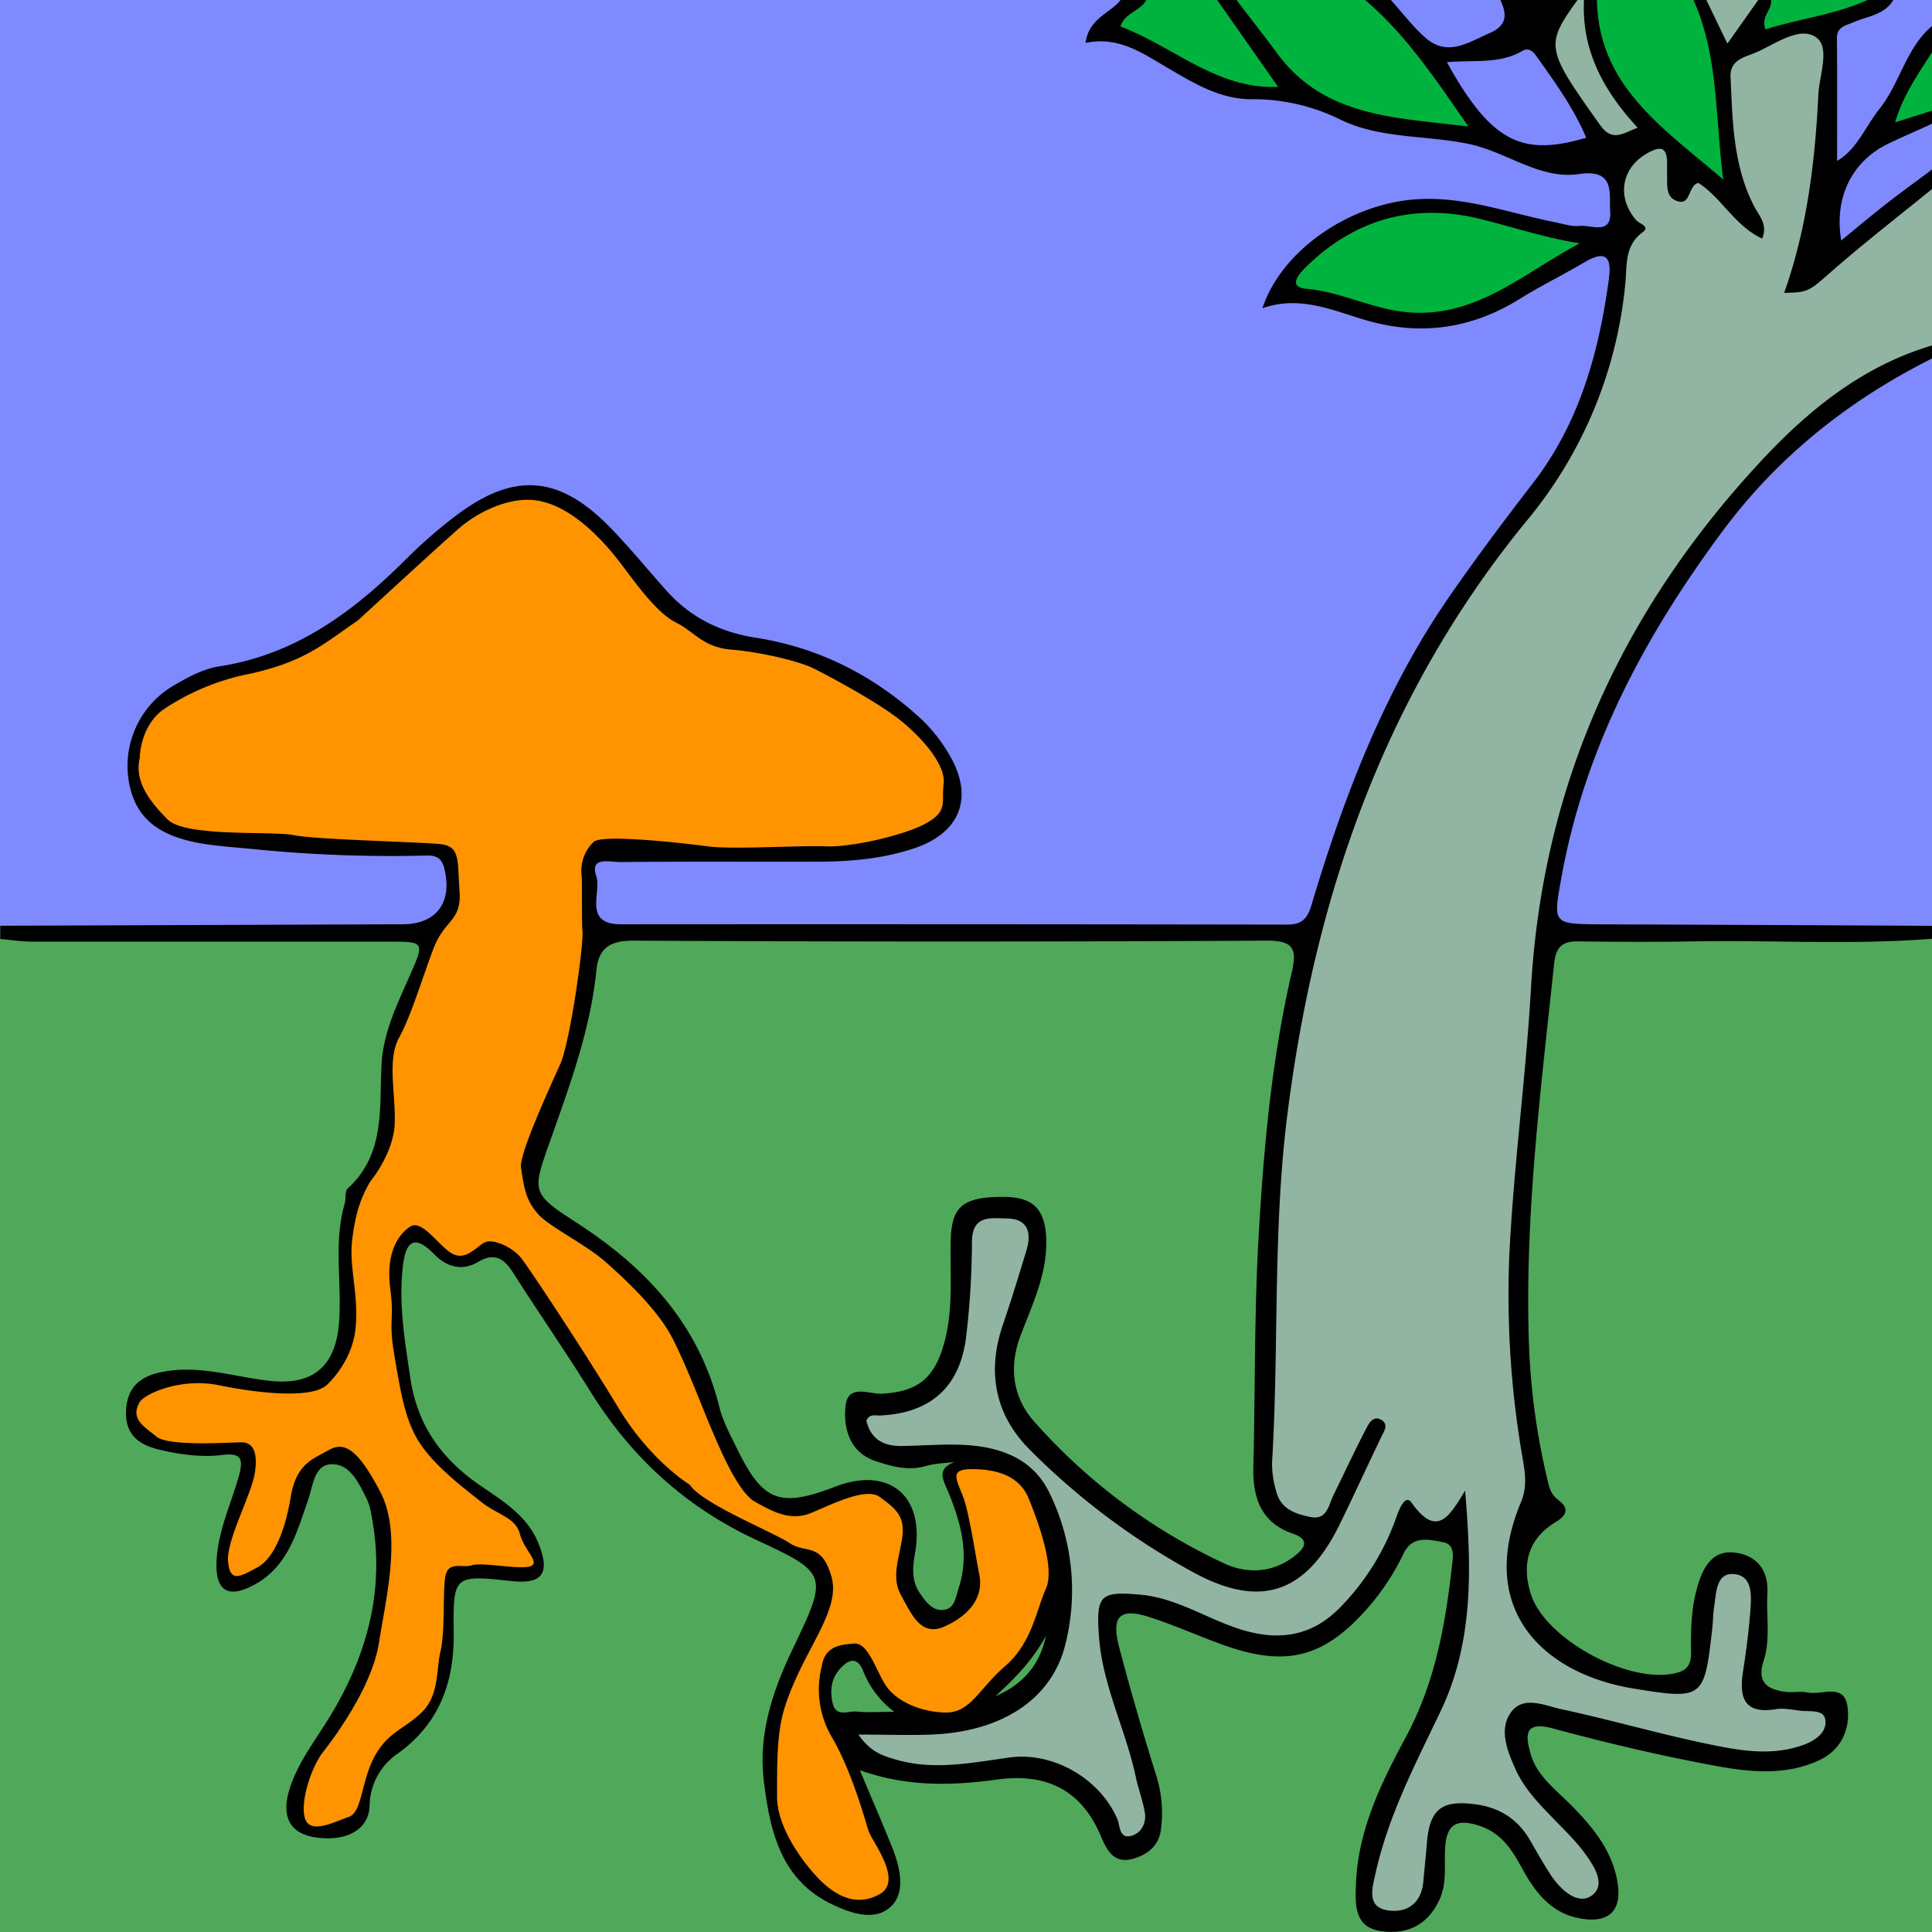 <svg id="Layer_1" data-name="Layer 1" xmlns="http://www.w3.org/2000/svg" viewBox="0 0 576 576"><defs><style>.cls-1{fill:#50a95a;}.cls-2{fill:#808aff;}.cls-3{fill:#91b5a2;}.cls-4{fill:#00b23e;}.cls-5{fill:#ff9400;}</style></defs><title>tree</title><rect id="Grass" class="cls-1" x="-6.8" y="277.8" width="582.8" height="298.2"/><rect class="cls-2" x="-6.8" y="-7.5" width="582.8" height="285.3"/><polygon class="cls-3" points="452.19 -3.8 468 27.67 480.67 46.33 482.33 65.33 480.67 93.26 467.26 133.67 431.44 182.67 414.67 214 391 276 385 305 379 347.33 377 386.67 377 433.33 377 446.33 387.33 455.67 392.67 458 384.67 469 368.33 471.33 356 466 323 443 301.67 421.67 299 405.67 305.67 384.67 309.33 369.33 306.33 361.33 296.85 360.67 288 363 286.33 370.67 286.33 391.67 283 408.33 274.6 416.33 259.67 419 255 421 257.25 429.33 262.67 433.67 274.6 434.33 291.67 435.33 304.33 441 313.33 463 314.67 480.05 313.67 495.14 306.33 502.85 293.67 510.57 263 514 250 514 253.33 520.67 261 526.67 277.33 529 293 529 306.67 527 315.67 529 324.67 535.67 328.67 542 331.67 548 337.33 550.67 343.67 546 343 537 337.33 514 330.33 490.67 330.67 480.05 335 478 347.33 480.05 368.33 487.78 383.67 490.67 395.67 487.78 408.33 474.33 421.67 454.33 428.33 456.33 433.67 457.67 436.33 473.67 430.33 500.33 415.33 531.33 408 550.67 405.67 564.33 409.67 572.67 419.67 572.67 426.33 565 428.67 549.33 431.67 541.33 437.67 540 448 544.67 455 551.33 458.67 560.67 467.33 567.67 476 567.33 478.67 562 477.67 553.67 469.33 543.67 451.67 523 454 510.57 465.33 513 501 521.67 524 524.67 537.33 523.33 546 517.67 547.67 510.57 541.67 507.33 529 505.69 522.67 504.33 523.67 492.33 524 480.05 523.33 470.67 516.67 466.33 511.67 468.33 508 475.67 506.33 487.78 506.33 496.73 503.33 500 497 502.85 482.67 499 466.33 491.67 454.67 480.05 452.33 464.67 457.67 453.67 459 442.67 452.33 399.67 453 358 457.33 317.67 461 274.33 464.67 252.33 474.67 220.33 487.33 193 505.33 165.33 516.67 149.67 539 127.33 555 115.33 571 106.67 587 102.67 581 51 571.67 55.67 561.33 65.33 546 76 542 63.46 545 29.04 545 10 545 -7.5 452.19 -3.8"/><polygon class="cls-4" points="474.33 -3 474.33 8.67 477.67 18 487 33.33 504.67 49.33 517 61 515.67 46.33 512.33 14.78 510 7 505.62 -5.93 474.33 -3"/><polygon class="cls-4" points="405 -4 420.33 10.33 431.44 24.33 441.33 38.67 436.67 40.67 414.67 38 386.43 27.54 376.33 14.78 365.33 -4 405 -4"/><polygon class="cls-4" points="338.67 -4 335.33 2.67 330 7.33 334.33 10.67 347.67 16.67 355.67 22.33 370.33 27.54 382 27.54 388.67 24 372 0 367.33 -12.33 338.67 -4"/><polygon class="cls-4" points="477.33 71 474.33 70.51 465 69 443 63.46 418.5 61 398.59 66.71 388.67 77 381 87.67 393.33 89.67 418.5 95.67 431.44 95.67 454 85 469.67 75 477.33 71"/><polygon class="cls-4" points="579.67 9 572 16.33 566.33 27.54 562.33 34.33 559 40.67 566 38 581 33 579.67 9"/><polygon class="cls-4" points="528 -5.93 523.33 5 519.67 11.67 529.33 9 550.33 5 559 0 567 -7.5 528 -5.93"/><path d="M576,279.87c-23.62,1.9-47.29.38-70.93.79-11.51.2-23,.15-34.56,0-4.74-.07-6.65,1.66-7.17,6.67-4,37.89-8.87,75.71-7.48,114a206,206,0,0,0,5.34,39.22c.6,2.56,1,4.86,3.36,6.63,3,2.25,3,4.35-.69,6.56-8,4.81-10.41,12.27-7.45,21.55,4.38,13.72,30.1,27.32,43.8,23.36,3.75-1.08,4-3.69,3.93-6.7-.1-6.49.12-12.9,2-19.2,1.7-5.78,4.59-10.67,11.08-9.86s10.08,5.14,9.69,12.22c-.38,6.76,1,13.66-1.18,20.27-2,6.24,1.31,8.32,6.46,9,2.2.3,4.54-.23,6.7.22,4.2.88,10.92-3,11.91,4.21.92,6.65-1.9,13-8.48,16-10.06,4.67-20.8,3.53-31.09,1.61-16.27-3-32.44-6.83-48.43-11.15-8.94-2.41-7.8,2.93-6.47,7.63,1.81,6.43,7.28,10.48,11.79,15,6.41,6.47,12.24,13.31,14,22.66,1.7,8.89-2.22,13-11.06,11.39-8.31-1.49-13.1-7.34-17-14.43-3.07-5.63-6.19-11-13.17-13.24s-9.67-.07-10.07,6.77c-.3,5.11.63,10.27-1.66,15.28-3.48,7.6-9.56,10.41-17.14,9.45-8.35-1.06-8-7.88-7.77-14.19.62-16,7.55-30.11,14.81-43.58,8.69-16.11,11.81-33.25,13.78-50.94.31-2.76,1.13-6.62-2.66-7.3-4.14-.75-9.05-2.14-11.74,3.41a71.25,71.25,0,0,1-10.59,16.13c-13,14.82-24.22,17.81-42.81,11.23-7.52-2.67-14.83-6-22.41-8.44-8.73-2.82-11.4-.26-9,8.87,3.42,13.09,7.22,26.09,11.27,39a37.24,37.24,0,0,1,1.22,15.34c-.55,5.11-4.31,7.9-8.91,9-5.28,1.2-7.32-2.88-9-6.86-5.81-13.83-16.26-18.92-31-16.9-13.21,1.81-26.63,2.28-40.86-2.78,3.59,8.56,6.75,15.81,9.68,23.15,2.34,5.86,4,13.16-.32,17.39-4.87,4.76-12.34,2.05-18.07-.77-14.85-7.31-18.08-21.58-19.9-36.34-1.77-14.37,2.68-27.31,8.81-40.06,10.36-21.58,10.14-22.19-10.89-31.94s-37.34-24.54-49.61-44.28c-7.49-12-15.57-23.71-23.21-35.66-2.69-4.2-5.63-5.83-10.26-3.06-4.9,2.93-9.59,1.42-13.12-2.24-7.32-7.57-8.82-1.46-9.43,4.19-1.18,11,.69,21.83,2.3,32.73,2.11,14.2,9.43,24.19,20.91,32.05,6.8,4.65,14.14,9.08,17.42,17.52,3.35,8.62,1,11.91-8.13,10.93-17.24-1.85-17.47-1.85-17.27,15.46.17,14.91-4.42,27.21-16.81,36.05a19.18,19.18,0,0,0-8.28,15.6c-.31,7.07-6.93,10.68-16.21,9.28-8.15-1.23-9.76-6.86-7.88-13.56,2.39-8.47,8-15.36,12.48-22.8,11.16-18.49,16.43-38.34,12.09-60.09a17.73,17.73,0,0,0-1.38-4.58c-2.36-4.62-4.92-10.34-10.44-10.2-5.19.13-5.52,6.45-6.94,10.52-3.41,9.8-6.06,20-16.09,25.42-7.79,4.21-11.64,1.9-11.25-7s4.21-16.85,6.59-25.18c1.54-5.38.78-7.22-4.92-6.52-6.4.77-12.76-.15-19-1.65-5.76-1.4-9.87-4.36-9.66-11.26.2-6.48,3.44-10.08,9.49-11.55,11.27-2.75,22.1,1.06,33.07,2.33,12.86,1.49,19.8-3.93,20.92-17,1-11.91-1.72-24,1.71-35.76.44-1.54,0-3.78,1-4.65,11.14-10.23,9.28-23.8,10-36.93.48-9.46,4.7-18,8.48-26.57,4.38-9.91,4.25-10-6.12-10q-53.28,0-106.56,0c-3.16,0-6.33-.52-9.49-.79V276l119.92-.44c10.28,0,15-6.69,12.45-16.78-1.06-4.1-3.86-3.75-6.66-3.68a410.63,410.63,0,0,1-50.7-2c-5.08-.5-10.19-.8-15.2-1.67-13.3-2.32-19.7-8-21.5-18.59a27.78,27.78,0,0,1,12.9-28.16c4.36-2.58,9.14-5.24,14-6,22.7-3.44,39.93-16.17,55.68-31.88a144.39,144.39,0,0,1,15.25-13.27c17.25-12.93,30.65-11.79,45.83,3.86,5.81,6,11.12,12.5,16.7,18.74,7.14,8,16,12.33,26.58,14,18.75,2.91,35.19,11.24,49.22,24.14a47.24,47.24,0,0,1,8.36,10.53c7.56,12.63,3.64,23.4-10.31,28.1-9.45,3.19-19.36,4-29.3,4-19.51.05-39-.08-58.53.11-2.87,0-9-1.73-7,4.13,1.68,4.89-4.08,14.44,7.4,14.43q99.33-.07,198.65.09c5.82,0,6.48-3.5,7.73-7.64,9.65-31.93,21.62-62.83,40.71-90.38,7.89-11.38,16.19-22.48,24.66-33.43,13.87-17.92,19.72-38.79,22.73-60.83,1-7.11-1.09-8.84-7.39-5.11s-13,7-19.18,10.85c-14.45,9-29.81,11.07-45.94,6.31-10-2.94-19.62-7.42-30.75-3.54,5.57-16.94,25-30.25,43.8-32.29,15.16-1.64,28.93,3.76,43.23,6.61,2.5.49,5.08,1.4,7.52,1.15,3.48-.36,9.63,2.86,9.13-4.46-.36-5.28,1.56-12.64-9.4-11-11.57,1.71-21.59-6.7-32.86-9-12.77-2.64-26.42-1.46-38.34-7.32a58.6,58.6,0,0,0-26.45-6c-9.5,0-17.61-5.06-25.65-9.79-7.13-4.19-14.1-9-23.73-7C324.68,5.34,331,4,334.08,0h7.68c-1.73,3.32-6.55,3.83-7.69,7.91,15.91,6,28.75,18.8,47,18L362.88,0h5.76c4.09,5.35,8.24,10.66,12.26,16.07C395.07,35.13,416.32,35,437.8,37.73,428.1,23.8,419.33,10.47,407,0h7.68c3.39,3.77,6.48,7.89,10.25,11.22,6.64,5.85,12.84,1.39,19.21-1.37,5.19-2.24,5.2-5.55,3.18-9.85h23c-9.77,13.54-9.48,14.56,6.81,37.38,3.63,5.09,6.87,2.24,11.12.7-10.16-11-16.75-23-16-38.08h3.84c.55,25.8,19.67,38.08,37.66,53.51-2.4-19.15-1.46-37-8.86-53.51h3.84L515,13l9.2-13H528c.46,2.93-3.18,4.87-1.64,8.78C536.4,5.57,547,4.41,556.8,0h7.68c-2.73,4.52-7.72,4.8-11.91,6.65-2.12.93-5,1.24-4.92,4.87.13,12.2.05,24.41.05,36.45,5.83-3.3,8.4-10.17,12.69-15.58,6.09-7.66,7.86-18.08,15.61-24.62v7.78c-4,6.41-8.53,12.58-11,20.93L576,33v3.89c-4.29,2-8.62,3.82-12.87,5.86-11,5.25-16.37,16.13-14.19,28.94,4.56-3.73,8.92-7.39,13.39-10.9S571.44,54,576,50.53v5.83c-9.71,7.91-19.62,15.59-29.08,23.81-7.69,6.69-7.45,7-15,7.14,6.8-19.13,9.22-39,10.19-59,.28-5.92,3.7-14.3-.8-17.27-4.93-3.25-12,2.09-17.77,4.59-3.3,1.43-7.85,2.12-7.6,7.38.61,13.23.77,26.53,7.15,38.71,1.39,2.66,4,5.18,2.29,9.4-8.14-3.72-12.11-12.17-19.05-16.59-3.22.81-2.08,7.3-6.77,5.23-3.12-1.37-2.39-5-2.55-7.82,0-.64,0-1.29,0-1.94.17-5.1-.72-7.45-6.41-4-7,4.21-8.74,12.66-2.86,19.57,1.07,1.26,4.41,1.9,1.95,3.7-5.39,4-4.61,9.92-5.1,15A129.71,129.71,0,0,1,455,155.47c-42.06,51.42-63,111.52-71.21,177-4.35,34.49-2.46,69.15-4.55,103.68a28.92,28.92,0,0,0,1.29,8.59c1.33,5.21,5.76,6.66,10.21,7.53,4.92,1,5.33-3.48,6.81-6.51,3.25-6.65,6.4-13.36,9.81-19.94.79-1.53,2.11-3.84,4.4-2.54s1,3.19.12,5c-4.2,8.7-8.21,17.49-12.46,26.17-9.91,20.24-23.19,25.23-43.07,14.63a211.24,211.24,0,0,1-49.21-36.75c-10.51-10.44-13-23.3-8.09-37.53,2.5-7.31,4.76-14.72,7-22.13,1.57-5.25.33-9.3-5.82-9.4-4.83-.07-10.53-1.21-10.46,7.25a245.86,245.86,0,0,1-1.62,27.1c-1.61,15.6-10.36,23.65-25.72,24.39-1.4.07-3.2-.62-4.14,1.52,1.32,5.61,5.21,7.66,10.55,7.58,5.12-.08,10.23-.45,15.34-.42,11.78.06,23.06,2.94,28.59,14.17a66,66,0,0,1,4.86,45.36c-4.05,16.53-19.19,26.17-40.07,26.92-6.75.25-13.51,0-21.64,0,3.57,5.14,7.07,6.23,10.79,7.35,11.5,3.46,22.85,1.06,34.21-.51,13-1.8,27,6.23,32.23,18.41.83,1.95.44,6.14,4.42,4.85,3-1,4.26-4,3.71-7.09-.61-3.48-1.91-6.82-2.64-10.29-3-14.19-9.95-27.31-11-42-.88-12.35.34-13.5,12.39-12.42,11.12,1,20.3,7.55,30.7,10.6,11.07,3.24,20.69,1.63,29-7a72.87,72.87,0,0,0,16.64-26.89c.83-2.37,2.62-6.73,4.44-4.18,7.73,10.9,11.42,3.82,16-3.54,1.91,23,2.59,45-7.32,65.77-7.51,15.7-15.6,31.14-19.4,48.34-.95,4.32-2.76,10,3.64,11,5.46.89,10-1.88,10.61-8.48.35-3.86.76-7.71,1.07-11.58.84-10.09,4.34-12.87,14.41-11.56,7.12.93,12.59,4.31,16.27,10.6,2.12,3.62,4.13,7.3,6.46,10.77,2.84,4.25,7.8,8.6,11.77,6,4.75-3.15,1-8.86-1.76-12.66s-6.36-7.25-9.71-10.72c-4.27-4.41-8.55-8.86-11.07-14.54-2.38-5.35-4.92-11.64-1.42-16.7,3.72-5.38,10.19-2.14,15.17-1.09,14,3,27.84,7,41.88,10,10,2.08,20.13,4.31,30.25.64,3.43-1.24,7-3.63,6.55-7.38-.37-3.26-4.51-2.49-7.2-2.79s-5.18-.86-7.64-.47c-9.3,1.5-10.92-3.36-9.72-11.16.93-6.06,1.74-12.16,2.2-18.27.34-4.49.71-10.47-5-10.87-5.2-.36-5.13,5.53-5.78,9.56-.35,2.23-.34,4.52-.59,6.77-2.35,20.73-2.57,21.22-23.46,17.81-26.71-4.36-47-23.45-33.56-55.57,1.76-4.22,1.34-8.07.63-12.27A284.68,284.68,0,0,1,450,373.88c1.31-26.51,4.92-52.82,6.44-79.26,3.5-61.24,27.53-113,68.55-157.12C539.16,122.22,555.41,109.08,576,103v3.88c-24.69,12.38-45.89,29.16-62.48,51.53-23,31-41,64.44-48,103.17-2.51,14-2.68,13.9,11.81,14q49.34.18,98.67.44Zm-291.43,156c-2.83.37-5.76.4-8.48,1.19-5.27,1.55-10.25.14-15-1.44-7.72-2.55-9.71-9.67-9-16.44s7.13-3.43,11-3.67c10.51-.64,15.43-4.52,18.36-14.94,2.87-10.17,1.73-20.55,2-30.86.26-10,3.6-12.85,15.48-12.88,9.12,0,12.73,3.58,13,12.8.26,10.37-4.24,19.46-7.73,28.75-3.57,9.52-2.06,18.52,4.16,25.47a173,173,0,0,0,56.65,42.28c6.86,3.18,14.48,2.82,20.9-2.18,2.7-2.1,5.11-4.8-.54-6.74-9.44-3.24-11.94-10.77-11.7-20,.57-22.61.26-45.21,1.53-67.85,1.51-26.81,3.89-53.34,9.92-79.48,1.59-6.88.6-9.48-7.43-9.44q-94.51.53-189,0c-6.9,0-10.23,2.31-10.88,8.83-1.79,17.85-8,34.45-13.89,51.15-5.23,14.9-5.62,15.32,7.94,24.08,20.68,13.36,36.46,30.21,42.61,55,1,4,3,7.81,4.87,11.58,8,16.64,12.88,18.6,29.73,12.13,16-6.13,26.78,2.75,23.72,19.91-.79,4.44-1,8.34,1.55,12,1.62,2.35,3.6,5.09,6.75,4.87,3.55-.25,3.77-3.65,4.69-6.43,3.38-10.25.64-19.82-3.22-29.12C280.88,440.68,279.46,437.86,284.57,435.88ZM471,72.54c-10.19-1.59-19.78-4.81-29.54-7.23-19.59-4.84-37.25-.24-52,14.19-2.27,2.23-5.66,6.09.11,6.61,9.71.88,18.3,5.36,27.85,6.72C439.09,95.92,453.8,81.59,471,72.54Zm1.91-31.48c-3.81-9-9.47-16.74-15-24.53-1-1.39-2.34-2.35-4.07-1.33-6.86,4-14.71,2.62-22.47,3.34C444.88,43,454.23,46.55,472.94,41.06Zm-206.3,469.3a28,28,0,0,1-9.22-12.06c-1.87-4.79-4.65-3.43-7.13-.57s-2.87,6.49-2,10.07c1,4.34,4.69,2.2,7.21,2.48C258.63,510.62,261.82,510.36,266.64,510.36Zm45.18-22.58c-3.76,7-9.19,12.6-15,17.91C304.91,502.26,310,496.39,311.82,487.78Z"/><path class="cls-5" d="M157.33,149c11.34,0,22,11.33,28,19.33s11,14.67,16.34,17.34,8,7.33,16.33,8,20,3.33,24.67,5.66,19,10,25.66,15.34,13.67,13.33,13,19,1.34,8-5,11.66-22.66,7.34-30,7-28,1-35.33,0-31.33-3.68-34-1.35a12,12,0,0,0-3.67,9.33c.34,2.67,0,13.6.34,17.47S170,310.67,167,317.33,154.79,344,155.33,348c1,7.33,1.9,10.33,5.12,14s14.22,9,20.22,14.33,15.66,14.34,20,23,9,21,11,25.67,8,19.67,13.33,22.67,10.67,6,17,3.33,16.33-7.67,20.33-4.67,7.67,5.34,6.67,12-3.33,12-.33,17.34S274.42,488,281.38,485s11.95-8.33,10.62-15.33-2.33-14-4-20.67-6.29-11,1.67-11,14.35,2.23,17,8.72,8,20.61,5.15,26.95-4.15,16.13-12.15,23.06-10.34,14.07-18,13.84-14.34-3.53-17.34-7.72S259,489.67,254.67,490s-8.67.8-9.67,6.73a28.09,28.09,0,0,0,2.87,20.94C254,528,258,543,259,546s10.33,14.67,3.33,18.67-13,.33-17-3.34S231.67,546,231.67,535.67s-.09-19.11,2.3-26.67c5.36-17,16.9-28.67,13.9-39s-7.54-6.67-12.54-10-26-11.67-29.66-17.33c0,0-11.67-7-21.34-23S158,378.33,155.31,375s-8.31-5.67-10.64-4.67-5.34,5.34-9.34,3.67-9.33-10.67-13-8.33-7.33,8-6,18.33-.66,9,1.34,20.67,3.33,19.66,8,26.33,12.66,12.67,17.66,16.67,10.34,4.66,11.67,9.66,6.33,8.67,3,9.67-14.33-1.33-17.33-.33-7.34-1.67-8,4,0,16-1.34,21.66-.33,13.14-5.66,18.24-10,5.76-14,13.1-3.67,16.66-7.67,18-11.33,5.33-13,.66,1.67-15.33,5.33-20S111,502.72,113,489.67s7-32.34.33-45-10.66-15-15.33-12.34-9.67,4-11.33,14-5,18.34-10,21-8,4.67-8.67-1.66,7-20,8-26.67-1-9-4-9-21.67,1.33-25.33-1.67-8-5.33-5-10.33c1.42-2.38,12.1-7.37,23.66-5,13,2.67,27.63,3.85,32,0,0,0,7.67-6.67,8.67-17s-2-18-1-26.33,2.67-12.67,5.33-17.34c0,0,7-8.33,7.34-17.33s-2.34-19,1.33-25.67,7-18.16,10.33-26.75,8.34-7.91,7.67-16.91.33-13.34-5.67-14S94,250.33,87.67,249s-32.34.67-37.67-4.67S40,233,41.66,226c0,0,0-9.67,7.34-14.67a71.23,71.23,0,0,1,23.33-10c18.34-3.66,23.88-9.25,34.34-16.33,0,0,24.66-22.67,30-27.33S150,149,157.33,149Z"/></svg>